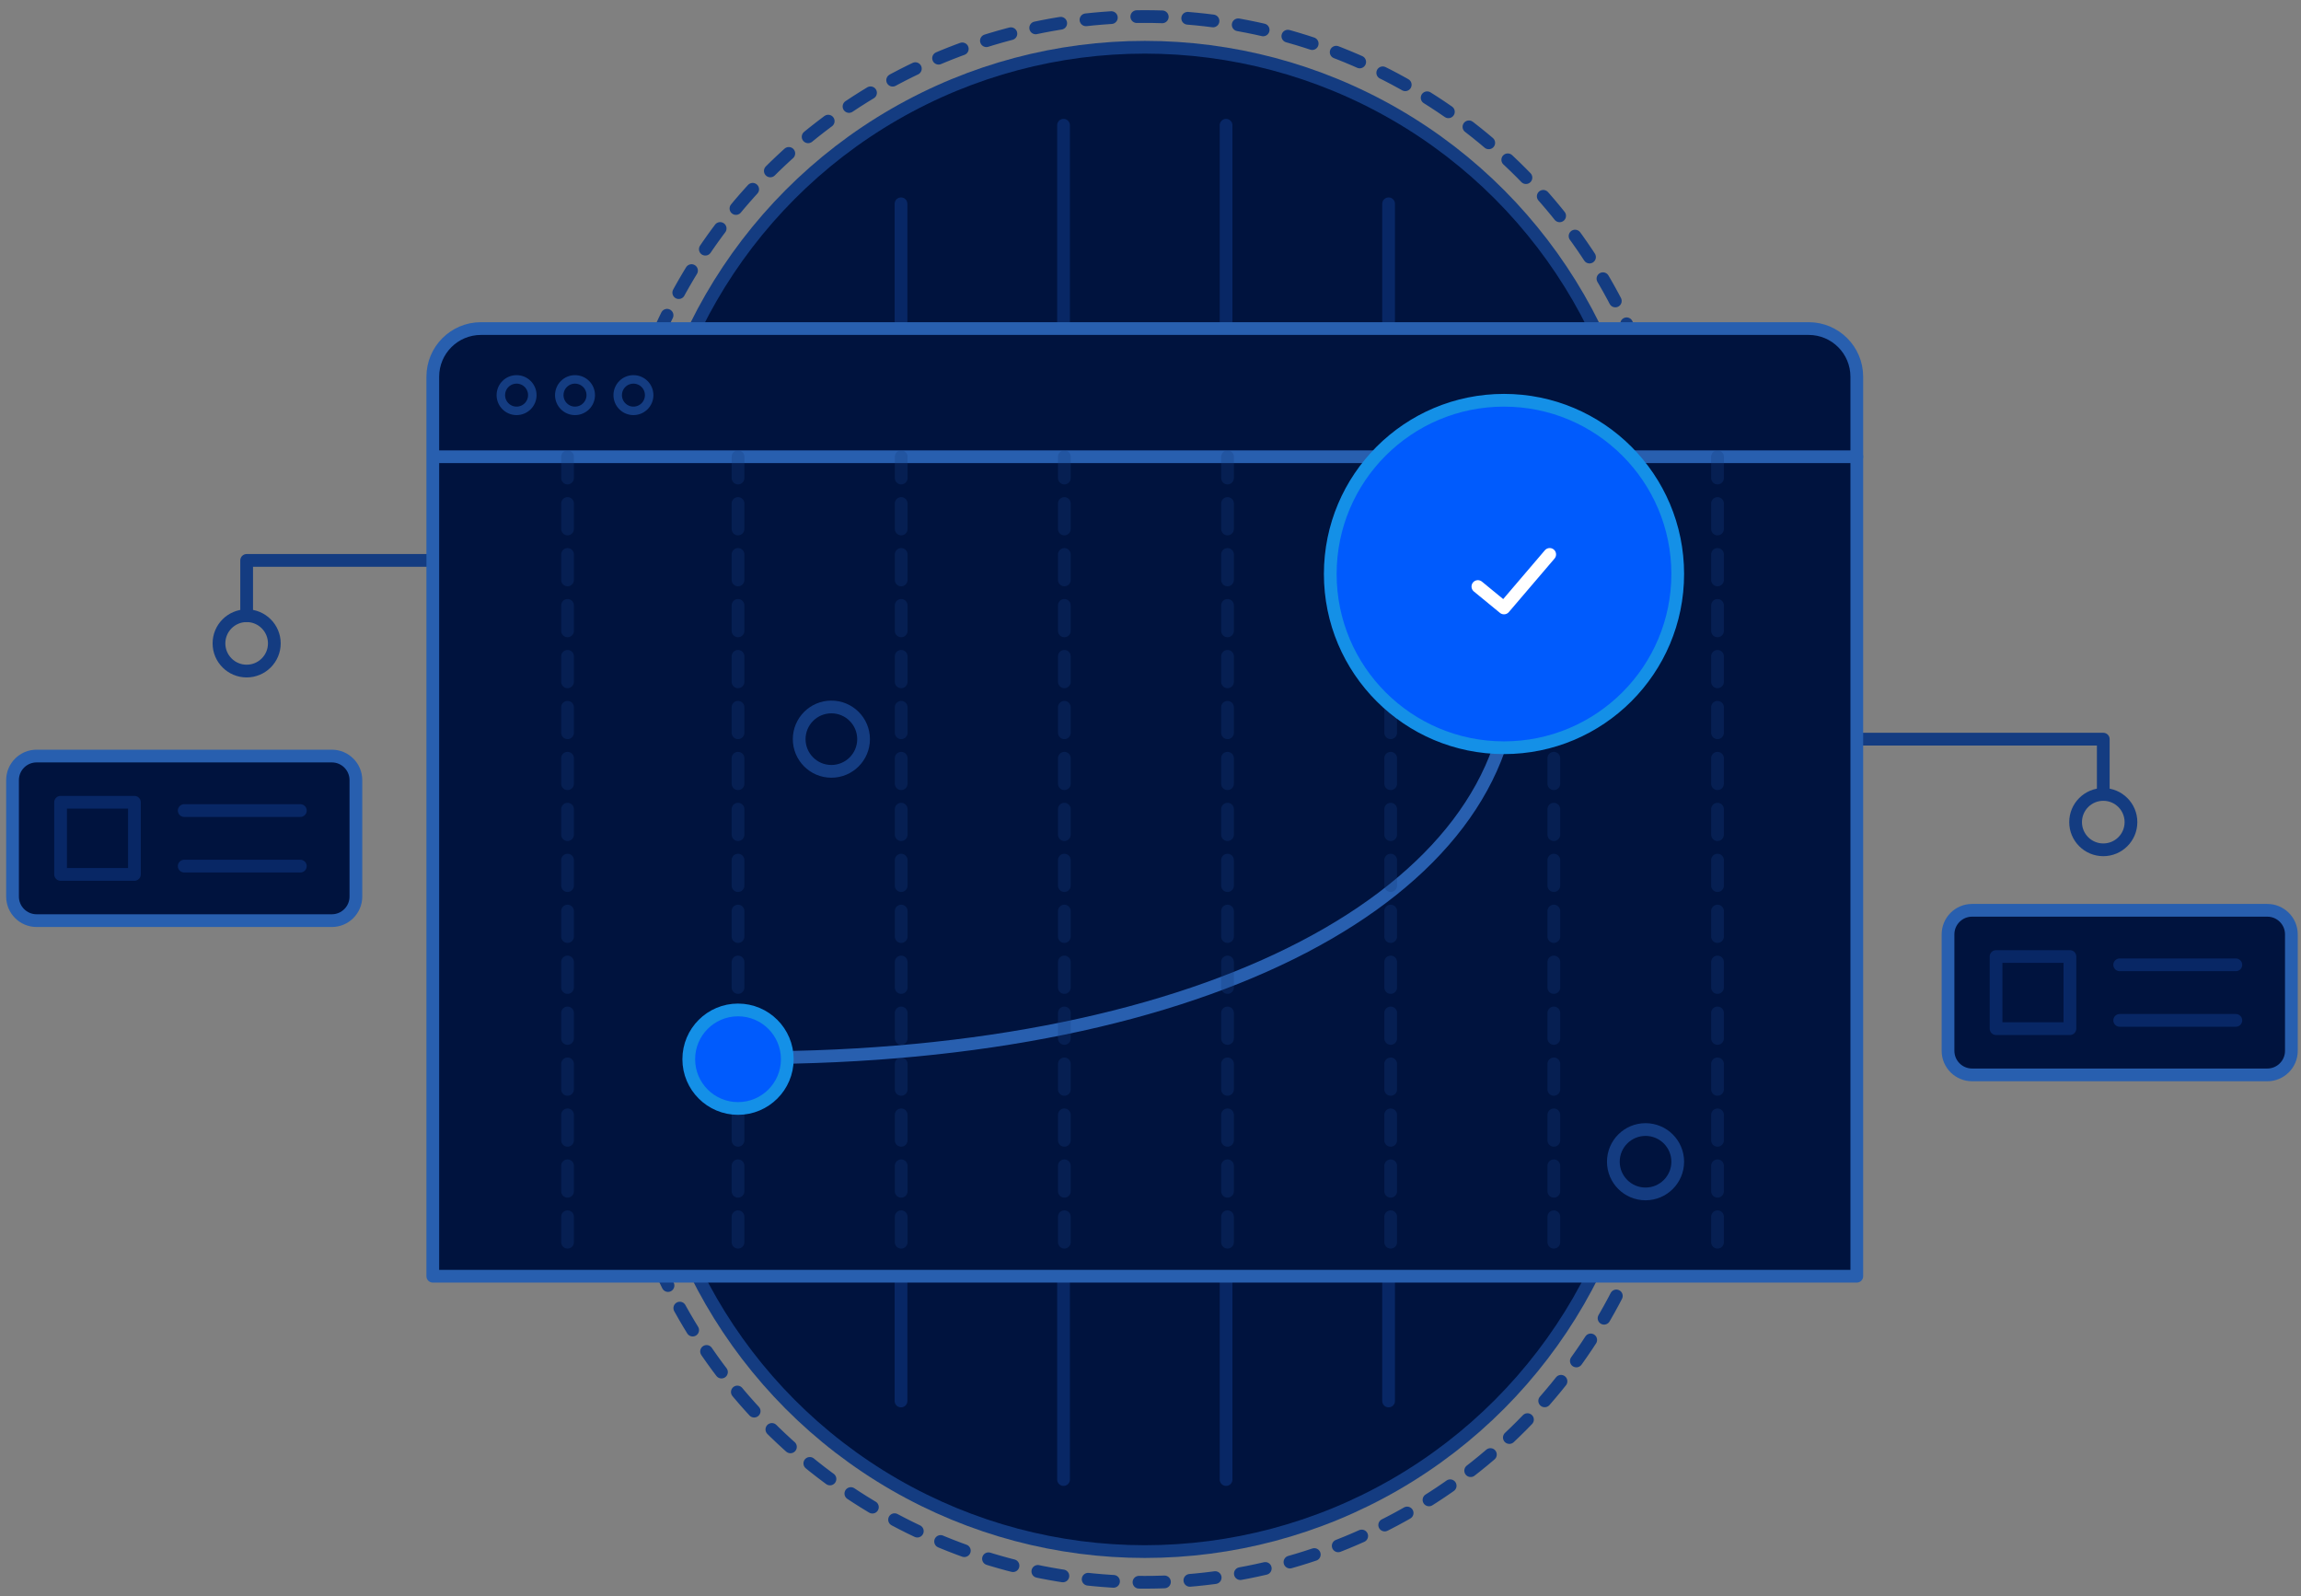 <?xml version="1.0" encoding="utf-8"?>
<!-- Generator: Adobe Illustrator 15.0.2, SVG Export Plug-In  -->
<!DOCTYPE svg PUBLIC "-//W3C//DTD SVG 1.1//EN" "http://www.w3.org/Graphics/SVG/1.1/DTD/svg11.dtd">
<svg version="1.1"
	 xmlns="http://www.w3.org/2000/svg" xmlns:xlink="http://www.w3.org/1999/xlink" xmlns:a="http://ns.adobe.com/AdobeSVGViewerExtensions/3.0/"
	 x="0px" y="0px" width="271px" height="188px" viewBox="-0.727 -1.199 271 188" enable-background="new -0.727 -1.199 271 188"
	 xml:space="preserve">
<rect x="-0.727" y="-1.199" width="271" height="188" fill="#808080" stroke="none"/>
<defs>
</defs>
<g>
	<defs>
		<rect id="SVGID_14_" x="70.764" y="0.001" width="126.68" height="126.677"/>
	</defs>
	<clipPath id="SVGID_15_">
		<use xlink:href="#SVGID_14_"  overflow="visible"/>
	</clipPath>
	
		<circle clip-path="url(#SVGID_15_)" fill="none" stroke="#143C81" stroke-width="1.5" stroke-linecap="round" stroke-linejoin="round" stroke-miterlimit="10" stroke-dasharray="3,3" cx="134.103" cy="63.339" r="62.589"/>
</g>
<path fill="#00133E" d="M193.075,63.339c0,32.57-26.402,58.974-58.973,58.974S75.13,95.909,75.13,63.339
	c0-32.569,26.402-58.973,58.973-58.973S193.075,30.77,193.075,63.339"/>
<circle fill="none" stroke="#143C81" stroke-width="1.5" stroke-linecap="round" stroke-linejoin="round" stroke-miterlimit="10" cx="134.103" cy="63.339" r="58.973"/>
<circle fill="none" stroke="#143C81" stroke-width="1.5" stroke-linecap="round" stroke-linejoin="round" stroke-miterlimit="10" cx="28.322" cy="74.574" r="3.26"/>
<polyline fill="none" stroke="#143C81" stroke-width="1.5" stroke-linecap="round" stroke-linejoin="round" stroke-miterlimit="10" points="
	57.352,64.802 28.322,64.802 28.322,71.313 "/>
<circle fill="none" stroke="#143C81" stroke-width="1.5" stroke-linecap="round" stroke-linejoin="round" stroke-miterlimit="10" cx="246.987" cy="95.625" r="3.261"/>
<polyline fill="none" stroke="#143C81" stroke-width="1.5" stroke-linecap="round" stroke-linejoin="round" stroke-miterlimit="10" points="
	217.958,85.853 246.986,85.853 246.986,92.365 "/>
<line fill="none" stroke="#082765" stroke-width="1.5" stroke-linecap="round" stroke-linejoin="round" stroke-miterlimit="10" x1="105.39" y1="22.804" x2="105.39" y2="37.496"/>
<line fill="none" stroke="#082765" stroke-width="1.5" stroke-linecap="round" stroke-linejoin="round" stroke-miterlimit="10" x1="124.531" y1="13.551" x2="124.531" y2="37.497"/>
<line fill="none" stroke="#082765" stroke-width="1.5" stroke-linecap="round" stroke-linejoin="round" stroke-miterlimit="10" x1="143.674" y1="13.551" x2="143.674" y2="37.497"/>
<line fill="none" stroke="#082765" stroke-width="1.5" stroke-linecap="round" stroke-linejoin="round" stroke-miterlimit="10" x1="162.815" y1="22.804" x2="162.815" y2="37.496"/>
<g>
	<defs>
		<rect id="SVGID_13_" x="70.764" y="59.223" width="126.68" height="126.677"/>
	</defs>
	<clipPath id="SVGID_16_">
		<use xlink:href="#SVGID_13_"  overflow="visible"/>
	</clipPath>
	
		<circle clip-path="url(#SVGID_16_)" fill="none" stroke="#143C81" stroke-width="1.5" stroke-linecap="round" stroke-linejoin="round" stroke-miterlimit="10" stroke-dasharray="3,3" cx="134.103" cy="122.562" r="62.589"/>
</g>
<path fill="#00133E" d="M193.075,122.562c0,32.569-26.402,58.973-58.973,58.973S75.13,155.131,75.13,122.562
	c0-32.57,26.402-58.974,58.973-58.974S193.075,89.991,193.075,122.562"/>
<circle fill="none" stroke="#143C81" stroke-width="1.5" stroke-linecap="round" stroke-linejoin="round" stroke-miterlimit="10" cx="134.103" cy="122.562" r="58.973"/>
<line fill="none" stroke="#082765" stroke-width="1.5" stroke-linecap="round" stroke-linejoin="round" stroke-miterlimit="10" x1="162.815" y1="163.798" x2="162.815" y2="149.104"/>
<line fill="none" stroke="#082765" stroke-width="1.5" stroke-linecap="round" stroke-linejoin="round" stroke-miterlimit="10" x1="143.674" y1="173.05" x2="143.674" y2="149.104"/>
<line fill="none" stroke="#082765" stroke-width="1.5" stroke-linecap="round" stroke-linejoin="round" stroke-miterlimit="10" x1="124.531" y1="173.05" x2="124.531" y2="149.104"/>
<line fill="none" stroke="#082765" stroke-width="1.5" stroke-linecap="round" stroke-linejoin="round" stroke-miterlimit="10" x1="105.39" y1="163.798" x2="105.39" y2="149.104"/>
<path fill="#00133E" d="M212.289,37.497H55.917c-3.132,0-5.671,2.538-5.671,5.669v105.938h167.711V43.166
	C217.957,40.035,215.42,37.497,212.289,37.497"/>
<path fill="none" stroke="#285FAF" stroke-width="1.5" stroke-linecap="round" stroke-linejoin="round" stroke-miterlimit="10" d="
	M212.289,37.497H55.917c-3.132,0-5.671,2.538-5.671,5.669v105.938h167.711V43.166C217.957,40.035,215.42,37.497,212.289,37.497z"/>
<line fill="none" stroke="#285FAF" stroke-width="1.5" stroke-linecap="round" stroke-linejoin="round" stroke-miterlimit="10" x1="50.896" y1="52.594" x2="217.958" y2="52.594"/>
<g>
	<defs>
		<rect id="SVGID_12_" x="57.76" y="42.983" width="4.707" height="4.705"/>
	</defs>
	<clipPath id="SVGID_17_">
		<use xlink:href="#SVGID_12_"  overflow="visible"/>
	</clipPath>
	
		<circle clip-path="url(#SVGID_17_)" fill="none" stroke="#143C81" stroke-linecap="round" stroke-linejoin="round" stroke-miterlimit="10" cx="60.113" cy="45.336" r="1.853"/>
</g>
<g>
	<defs>
		<rect id="SVGID_11_" x="64.642" y="42.983" width="4.706" height="4.705"/>
	</defs>
	<clipPath id="SVGID_18_">
		<use xlink:href="#SVGID_11_"  overflow="visible"/>
	</clipPath>
	
		<circle clip-path="url(#SVGID_18_)" fill="none" stroke="#143C81" stroke-linecap="round" stroke-linejoin="round" stroke-miterlimit="10" cx="66.995" cy="45.336" r="1.853"/>
</g>
<g>
	<defs>
		<rect id="SVGID_10_" x="71.523" y="42.983" width="4.706" height="4.705"/>
	</defs>
	<clipPath id="SVGID_19_">
		<use xlink:href="#SVGID_10_"  overflow="visible"/>
	</clipPath>
	
		<circle clip-path="url(#SVGID_19_)" fill="none" stroke="#143C81" stroke-linecap="round" stroke-linejoin="round" stroke-miterlimit="10" cx="73.876" cy="45.336" r="1.853"/>
</g>
<path fill="#00133E" d="M177.428,77.516c0,26.365-35.811,45.857-89.589,45.857"/>
<path fill="none" stroke="#285FAF" stroke-width="1.5" stroke-linecap="round" stroke-linejoin="round" stroke-miterlimit="10" d="
	M177.428,77.516c0,26.365-35.811,45.857-89.589,45.857"/>
<g>
	<defs>
		<rect id="SVGID_1_" x="65.364" y="51.844" width="136.939" height="94.006"/>
	</defs>
	<clipPath id="SVGID_20_">
		<use xlink:href="#SVGID_1_"  overflow="visible"/>
	</clipPath>
	<g opacity="0.3" clip-path="url(#SVGID_20_)">
		<g>
			<defs>
				<rect id="SVGID_9_" x="85.443" y="51.844" width="1.5" height="94.006"/>
			</defs>
			<clipPath id="SVGID_21_">
				<use xlink:href="#SVGID_9_"  overflow="visible"/>
			</clipPath>
			
				<line clip-path="url(#SVGID_21_)" fill="none" stroke="#143C81" stroke-width="1.5" stroke-linecap="round" stroke-linejoin="round" stroke-miterlimit="10" stroke-dasharray="3,3" x1="86.193" y1="145.1" x2="86.193" y2="52.594"/>
		</g>
	</g>
	<g opacity="0.3" clip-path="url(#SVGID_20_)">
		<g>
			<defs>
				<rect id="SVGID_8_" x="65.364" y="51.844" width="1.5" height="94.006"/>
			</defs>
			<clipPath id="SVGID_22_">
				<use xlink:href="#SVGID_8_"  overflow="visible"/>
			</clipPath>
			
				<line clip-path="url(#SVGID_22_)" fill="none" stroke="#143C81" stroke-width="1.5" stroke-linecap="round" stroke-linejoin="round" stroke-miterlimit="10" stroke-dasharray="3,3" x1="66.115" y1="145.1" x2="66.115" y2="52.594"/>
		</g>
	</g>
	<g opacity="0.3" clip-path="url(#SVGID_20_)">
		<g>
			<defs>
				<rect id="SVGID_7_" x="200.804" y="51.844" width="1.5" height="94.006"/>
			</defs>
			<clipPath id="SVGID_23_">
				<use xlink:href="#SVGID_7_"  overflow="visible"/>
			</clipPath>
			
				<line clip-path="url(#SVGID_23_)" fill="none" stroke="#143C81" stroke-width="1.5" stroke-linecap="round" stroke-linejoin="round" stroke-miterlimit="10" stroke-dasharray="3,3" x1="201.553" y1="145.1" x2="201.553" y2="52.594"/>
		</g>
	</g>
	<g opacity="0.3" clip-path="url(#SVGID_20_)">
		<g>
			<defs>
				<rect id="SVGID_6_" x="104.663" y="51.844" width="1.5" height="94.006"/>
			</defs>
			<clipPath id="SVGID_24_">
				<use xlink:href="#SVGID_6_"  overflow="visible"/>
			</clipPath>
			
				<line clip-path="url(#SVGID_24_)" fill="none" stroke="#143C81" stroke-width="1.5" stroke-linecap="round" stroke-linejoin="round" stroke-miterlimit="10" stroke-dasharray="3,3" x1="105.41" y1="145.1" x2="105.41" y2="52.594"/>
		</g>
	</g>
	<g opacity="0.3" clip-path="url(#SVGID_20_)">
		<g>
			<defs>
				<rect id="SVGID_5_" x="123.873" y="51.844" width="1.5" height="94.006"/>
			</defs>
			<clipPath id="SVGID_25_">
				<use xlink:href="#SVGID_5_"  overflow="visible"/>
			</clipPath>
			
				<line clip-path="url(#SVGID_25_)" fill="none" stroke="#143C81" stroke-width="1.5" stroke-linecap="round" stroke-linejoin="round" stroke-miterlimit="10" stroke-dasharray="3,3" x1="124.627" y1="145.1" x2="124.627" y2="52.594"/>
		</g>
	</g>
	<g opacity="0.3" clip-path="url(#SVGID_20_)">
		<g>
			<defs>
				<rect id="SVGID_4_" x="143.094" y="51.844" width="1.5" height="94.006"/>
			</defs>
			<clipPath id="SVGID_26_">
				<use xlink:href="#SVGID_4_"  overflow="visible"/>
			</clipPath>
			
				<line clip-path="url(#SVGID_26_)" fill="none" stroke="#143C81" stroke-width="1.5" stroke-linecap="round" stroke-linejoin="round" stroke-miterlimit="10" stroke-dasharray="3,3" x1="143.844" y1="145.1" x2="143.844" y2="52.594"/>
		</g>
	</g>
	<g opacity="0.3" clip-path="url(#SVGID_20_)">
		<g>
			<defs>
				<rect id="SVGID_3_" x="162.313" y="51.844" width="1.5" height="94.006"/>
			</defs>
			<clipPath id="SVGID_27_">
				<use xlink:href="#SVGID_3_"  overflow="visible"/>
			</clipPath>
			
				<line clip-path="url(#SVGID_27_)" fill="none" stroke="#143C81" stroke-width="1.5" stroke-linecap="round" stroke-linejoin="round" stroke-miterlimit="10" stroke-dasharray="3,3" x1="163.06" y1="145.1" x2="163.06" y2="52.594"/>
		</g>
	</g>
	<g opacity="0.3" clip-path="url(#SVGID_20_)">
		<g>
			<defs>
				<rect id="SVGID_2_" x="181.523" y="51.844" width="1.5" height="94.006"/>
			</defs>
			<clipPath id="SVGID_28_">
				<use xlink:href="#SVGID_2_"  overflow="visible"/>
			</clipPath>
			
				<line clip-path="url(#SVGID_28_)" fill="none" stroke="#143C81" stroke-width="1.5" stroke-linecap="round" stroke-linejoin="round" stroke-miterlimit="10" stroke-dasharray="3,3" x1="182.276" y1="145.1" x2="182.276" y2="52.594"/>
		</g>
	</g>
</g>
<path fill="#005BFD" d="M91.996,123.547c0,3.203-2.599,5.802-5.803,5.802c-3.205,0-5.802-2.599-5.802-5.802
	c0-3.204,2.597-5.803,5.802-5.803C89.397,117.744,91.996,120.343,91.996,123.547"/>
<circle fill="none" stroke="#1490E7" stroke-width="1.5" stroke-linecap="round" stroke-linejoin="round" stroke-miterlimit="10" cx="86.194" cy="123.547" r="5.802"/>
<circle fill="none" stroke="#143C81" stroke-width="1.5" stroke-linecap="round" stroke-linejoin="round" stroke-miterlimit="10" cx="97.189" cy="85.853" r="3.791"/>
<circle fill="none" stroke="#143C81" stroke-width="1.5" stroke-linecap="round" stroke-linejoin="round" stroke-miterlimit="10" cx="193.076" cy="135.621" r="3.791"/>
<path fill="#005BFD" d="M196.867,66.402c0,11.3-9.161,20.461-20.462,20.461c-11.3,0-20.461-9.161-20.461-20.461
	s9.161-20.461,20.461-20.461C187.706,45.941,196.867,55.103,196.867,66.402"/>
<circle fill="none" stroke="#1490E7" stroke-width="1.5" stroke-linecap="round" stroke-linejoin="round" stroke-miterlimit="10" cx="176.406" cy="66.402" r="20.461"/>
<path fill="#00133E" d="M266.305,125.394h-34.77c-1.565,0-2.834-1.27-2.834-2.836v-13.714c0-1.564,1.269-2.834,2.834-2.834h34.77
	c1.566,0,2.835,1.27,2.835,2.834v13.714C269.14,124.124,267.871,125.394,266.305,125.394"/>
<path fill="none" stroke="#285FAF" stroke-width="1.5" stroke-linecap="round" stroke-linejoin="round" stroke-miterlimit="10" d="
	M266.305,125.394h-34.77c-1.565,0-2.834-1.27-2.834-2.836v-13.714c0-1.564,1.269-2.834,2.834-2.834h34.77
	c1.566,0,2.835,1.27,2.835,2.834v13.714C269.14,124.124,267.871,125.394,266.305,125.394z"/>
<line fill="none" stroke="#082765" stroke-width="1.5" stroke-linecap="round" stroke-linejoin="round" stroke-miterlimit="10" x1="248.92" y1="112.431" x2="262.598" y2="112.431"/>
<line fill="none" stroke="#082765" stroke-width="1.5" stroke-linecap="round" stroke-linejoin="round" stroke-miterlimit="10" x1="248.92" y1="118.973" x2="262.598" y2="118.973"/>
<rect x="234.359" y="111.454" fill="none" stroke="#082765" stroke-width="1.5" stroke-linecap="round" stroke-linejoin="round" stroke-miterlimit="10" width="8.697" height="8.495"/>
<path fill="#00133E" d="M38.354,107.227H3.584c-1.565,0-2.834-1.27-2.834-2.835V90.677c0-1.564,1.269-2.834,2.834-2.834h34.77
	c1.566,0,2.835,1.27,2.835,2.834v13.715C41.188,105.957,39.92,107.227,38.354,107.227"/>
<path fill="none" stroke="#285FAF" stroke-width="1.5" stroke-linecap="round" stroke-linejoin="round" stroke-miterlimit="10" d="
	M38.354,107.227H3.584c-1.565,0-2.834-1.27-2.834-2.835V90.677c0-1.564,1.269-2.834,2.834-2.834h34.77
	c1.566,0,2.835,1.27,2.835,2.834v13.715C41.188,105.957,39.92,107.227,38.354,107.227z"/>
<line fill="none" stroke="#082765" stroke-width="1.5" stroke-linecap="round" stroke-linejoin="round" stroke-miterlimit="10" x1="20.969" y1="94.264" x2="34.646" y2="94.264"/>
<line fill="none" stroke="#082765" stroke-width="1.5" stroke-linecap="round" stroke-linejoin="round" stroke-miterlimit="10" x1="20.969" y1="100.806" x2="34.646" y2="100.806"/>
<rect x="6.408" y="93.287" fill="none" stroke="#082765" stroke-width="1.5" stroke-linecap="round" stroke-linejoin="round" stroke-miterlimit="10" width="8.697" height="8.495"/>
<polyline fill="none" stroke="#FFFFFF" stroke-width="1.5" stroke-linecap="round" stroke-linejoin="round" stroke-miterlimit="10" points="
	173.331,67.879 176.405,70.402 181.789,64.096 "/>
</svg>
